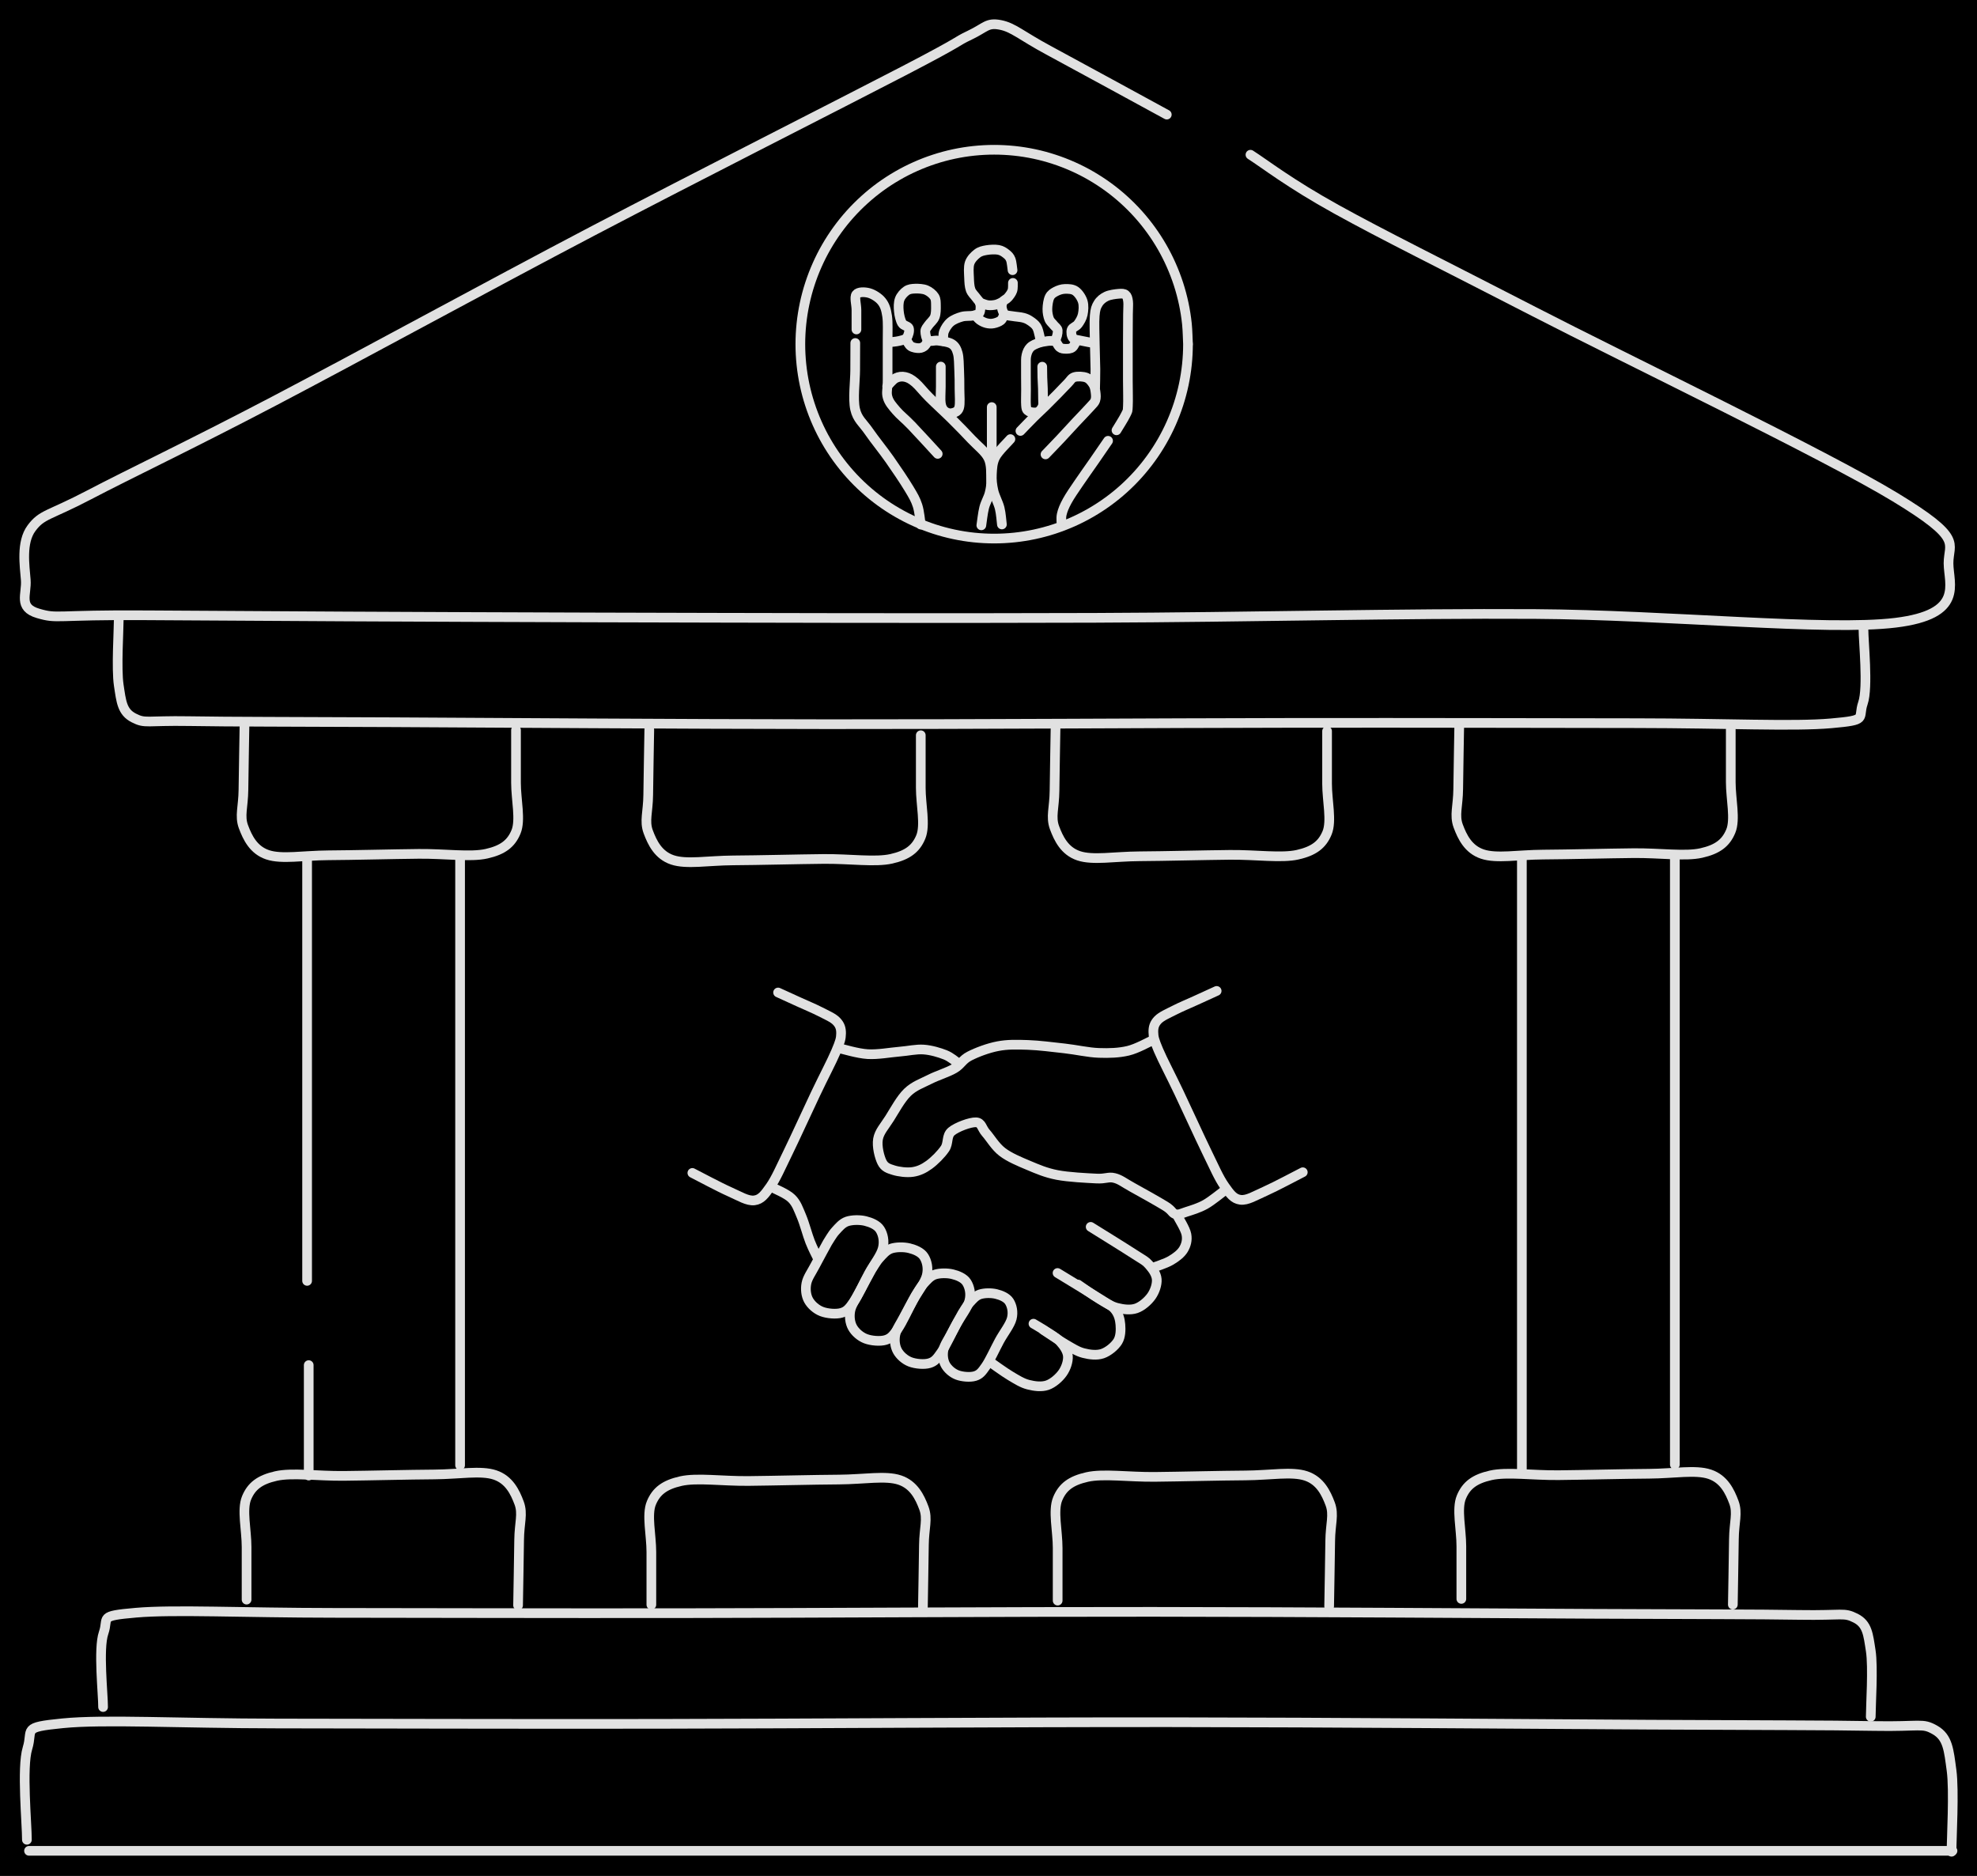 <svg version="1.1" xmlns="http://www.w3.org/2000/svg" viewBox="0 0 815.958 774.161" width="815.958" height="774.161" class="excalidraw-svg"><!-- svg-source:excalidraw --><defs><style class="style-fonts">
      </style></defs><rect x="0" y="0" width="815.958" height="774.161" fill="#000000"></rect><g stroke-linecap="round"><g transform="translate(481.565 47.296) rotate(0 -74.145 86.332)"><path d="M0 0 C-8.13 -4.42, -37.34 -20.38, -48.8 -26.55 C-60.26 -32.72, -63.34 -35.99, -68.76 -37.03 C-74.18 -38.07, -74.69 -35.95, -81.32 -32.78 C-87.96 -29.62, -82.6 -31.52, -108.58 -18.03 C-134.55 -4.54, -193.84 25.45, -237.18 48.17 C-280.51 70.89, -333.99 100.15, -368.59 118.28 C-403.19 136.41, -428.13 148.21, -444.79 156.94 C-461.45 165.67, -464.21 164.81, -468.56 170.66 C-472.92 176.51, -471.39 186.18, -470.93 192.04 C-470.48 197.91, -474.16 203.4, -465.86 205.83 C-457.55 208.26, -459.4 206.34, -421.08 206.62 C-382.76 206.9, -301.12 207.34, -235.94 207.51 C-170.75 207.69, -94.58 207.9, -29.96 207.67 C34.67 207.43, 96.7 205.76, 151.82 206.09 C206.94 206.43, 272.29 213.18, 300.76 209.69 C329.23 206.21, 322.68 193.82, 322.64 185.18 C322.61 176.54, 329.07 175.17, 300.54 157.84 C272.01 140.52, 189.88 101.04, 151.46 81.24 C113.04 61.45, 89.5 49.86, 70.01 39.08 C50.52 28.3, 40.44 20.32, 34.53 16.56 M0 0 C-8.13 -4.42, -37.34 -20.38, -48.8 -26.55 C-60.26 -32.72, -63.34 -35.99, -68.76 -37.03 C-74.18 -38.07, -74.69 -35.95, -81.32 -32.78 C-87.96 -29.62, -82.6 -31.52, -108.58 -18.03 C-134.55 -4.54, -193.84 25.45, -237.18 48.17 C-280.51 70.89, -333.99 100.15, -368.59 118.28 C-403.19 136.41, -428.13 148.21, -444.79 156.94 C-461.45 165.67, -464.21 164.81, -468.56 170.66 C-472.92 176.51, -471.39 186.18, -470.93 192.04 C-470.48 197.91, -474.16 203.4, -465.86 205.83 C-457.55 208.26, -459.4 206.34, -421.08 206.62 C-382.76 206.9, -301.12 207.34, -235.94 207.51 C-170.75 207.69, -94.58 207.9, -29.96 207.67 C34.67 207.43, 96.7 205.76, 151.82 206.09 C206.94 206.43, 272.29 213.18, 300.76 209.69 C329.23 206.21, 322.68 193.82, 322.64 185.18 C322.61 176.54, 329.07 175.17, 300.54 157.84 C272.01 140.52, 189.88 101.04, 151.46 81.24 C113.04 61.45, 89.5 49.86, 70.01 39.08 C50.52 28.3, 40.44 20.32, 34.53 16.56" stroke="#E1E1E1" stroke-width="4" fill="none"></path></g></g><mask></mask><g stroke-linecap="round"><g transform="translate(49.011 255.577) rotate(0 360.043 21.642)"><path d="M0 0 C0 4.53, -1.03 20.4, 0 27.18 C1.03 33.96, 1.35 38.22, 6.19 40.69 C11.03 43.17, 11.22 41.73, 29.06 42.02 C46.9 42.32, 69.32 42.26, 113.24 42.47 C157.16 42.68, 230.81 43.24, 292.56 43.28 C354.32 43.33, 428.14 42.81, 483.76 42.74 C539.38 42.67, 589.13 42.83, 626.29 42.86 C663.44 42.89, 691.1 44.31, 706.7 42.93 C722.3 41.55, 717.64 41.06, 719.87 34.57 C722.1 28.08, 720.05 9.09, 720.09 4 M0 0 C0 4.53, -1.03 20.4, 0 27.18 C1.03 33.96, 1.35 38.22, 6.19 40.69 C11.03 43.17, 11.22 41.73, 29.06 42.02 C46.9 42.32, 69.32 42.26, 113.24 42.47 C157.16 42.68, 230.81 43.24, 292.56 43.28 C354.32 43.33, 428.14 42.81, 483.76 42.74 C539.38 42.67, 589.13 42.83, 626.29 42.86 C663.44 42.89, 691.1 44.31, 706.7 42.93 C722.3 41.55, 717.64 41.06, 719.87 34.57 C722.1 28.08, 720.05 9.09, 720.09 4" stroke="#E1E1E1" stroke-width="4" fill="none"></path></g></g><mask></mask><g stroke-linecap="round"><g transform="translate(714.329 301.017) rotate(0 -56.241 24.643)"><path d="M0 0 C0 3.62, 0 14.73, 0 21.73 C0 28.73, 2.03 37.11, 0 41.99 C-2.02 46.87, -5.46 49.49, -12.15 51 C-18.84 52.51, -29.24 50.95, -40.13 51.06 C-51.01 51.17, -67.05 51.59, -77.45 51.65 C-87.85 51.72, -96.68 53.41, -102.52 51.44 C-108.36 49.48, -110.82 44.34, -112.49 39.86 C-114.15 35.39, -112.56 31.65, -112.49 24.61 C-112.41 17.57, -112.12 2.13, -112.05 -2.36 M0 0 C0 3.62, 0 14.73, 0 21.73 C0 28.73, 2.03 37.11, 0 41.99 C-2.02 46.87, -5.46 49.49, -12.15 51 C-18.84 52.51, -29.24 50.95, -40.13 51.06 C-51.01 51.17, -67.05 51.59, -77.45 51.65 C-87.85 51.72, -96.68 53.41, -102.52 51.44 C-108.36 49.48, -110.82 44.34, -112.49 39.86 C-114.15 35.39, -112.56 31.65, -112.49 24.61 C-112.41 17.57, -112.12 2.13, -112.05 -2.36" stroke="#E1E1E1" stroke-width="4" fill="none"></path></g></g><mask></mask><g stroke-linecap="round"><g transform="translate(715.616 610.545) rotate(180 -56.241 24.643)"><path d="M0 0 C0 3.62, 0 14.73, 0 21.73 C0 28.73, 2.03 37.11, 0 41.99 C-2.02 46.87, -5.46 49.49, -12.15 51 C-18.84 52.51, -29.24 50.95, -40.13 51.06 C-51.01 51.17, -67.05 51.59, -77.45 51.65 C-87.85 51.72, -96.68 53.41, -102.52 51.44 C-108.36 49.48, -110.82 44.34, -112.49 39.86 C-114.15 35.39, -112.56 31.65, -112.49 24.61 C-112.41 17.57, -112.12 2.13, -112.05 -2.36 M0 0 C0 3.62, 0 14.73, 0 21.73 C0 28.73, 2.03 37.11, 0 41.99 C-2.02 46.87, -5.46 49.49, -12.15 51 C-18.84 52.51, -29.24 50.95, -40.13 51.06 C-51.01 51.17, -67.05 51.59, -77.45 51.65 C-87.85 51.72, -96.68 53.41, -102.52 51.44 C-108.36 49.48, -110.82 44.34, -112.49 39.86 C-114.15 35.39, -112.56 31.65, -112.49 24.61 C-112.41 17.57, -112.12 2.13, -112.05 -2.36" stroke="#E1E1E1" stroke-width="4" fill="none"></path></g></g><mask></mask><g stroke-linecap="round"><g transform="translate(628.116 353.189) rotate(0 0 126.901)"><path d="M0 0 C0 42.3, 0 211.5, 0 253.8 M0 0 C0 42.3, 0 211.5, 0 253.8" stroke="#E1E1E1" stroke-width="4" fill="none"></path></g></g><mask></mask><g stroke-linecap="round"><g transform="translate(691.253 354.434) rotate(0 0 124.978)"><path d="M0 0 C0 41.66, 0 208.3, 0 249.96 M0 0 C0 41.66, 0 208.3, 0 249.96" stroke="#E1E1E1" stroke-width="4" fill="none"></path></g></g><mask></mask><g stroke-linecap="round"><g transform="translate(547.717 301.718) rotate(0 -56.241 24.643)"><path d="M0 0 C0 3.62, 0 14.73, 0 21.73 C0 28.73, 2.03 37.11, 0 41.99 C-2.02 46.87, -5.46 49.49, -12.15 51 C-18.84 52.51, -29.24 50.95, -40.13 51.06 C-51.01 51.17, -67.05 51.59, -77.45 51.65 C-87.85 51.72, -96.68 53.41, -102.52 51.44 C-108.36 49.48, -110.82 44.34, -112.49 39.86 C-114.15 35.39, -112.56 31.65, -112.49 24.61 C-112.41 17.57, -112.12 2.13, -112.05 -2.36 M0 0 C0 3.62, 0 14.73, 0 21.73 C0 28.73, 2.03 37.11, 0 41.99 C-2.02 46.87, -5.46 49.49, -12.15 51 C-18.84 52.51, -29.24 50.95, -40.13 51.06 C-51.01 51.17, -67.05 51.59, -77.45 51.65 C-87.85 51.72, -96.68 53.41, -102.52 51.44 C-108.36 49.48, -110.82 44.34, -112.49 39.86 C-114.15 35.39, -112.56 31.65, -112.49 24.61 C-112.41 17.57, -112.12 2.13, -112.05 -2.36" stroke="#E1E1E1" stroke-width="4" fill="none"></path></g></g><mask></mask><g stroke-linecap="round"><g transform="translate(549.004 611.246) rotate(180 -56.241 24.643)"><path d="M0 0 C0 3.62, 0 14.73, 0 21.73 C0 28.73, 2.03 37.11, 0 41.99 C-2.02 46.87, -5.46 49.49, -12.15 51 C-18.84 52.51, -29.24 50.95, -40.13 51.06 C-51.01 51.17, -67.05 51.59, -77.45 51.65 C-87.85 51.72, -96.68 53.41, -102.52 51.44 C-108.36 49.48, -110.82 44.34, -112.49 39.86 C-114.15 35.39, -112.56 31.65, -112.49 24.61 C-112.41 17.57, -112.12 2.13, -112.05 -2.36 M0 0 C0 3.62, 0 14.73, 0 21.73 C0 28.73, 2.03 37.11, 0 41.99 C-2.02 46.87, -5.46 49.49, -12.15 51 C-18.84 52.51, -29.24 50.95, -40.13 51.06 C-51.01 51.17, -67.05 51.59, -77.45 51.65 C-87.85 51.72, -96.68 53.41, -102.52 51.44 C-108.36 49.48, -110.82 44.34, -112.49 39.86 C-114.15 35.39, -112.56 31.65, -112.49 24.61 C-112.41 17.57, -112.12 2.13, -112.05 -2.36" stroke="#E1E1E1" stroke-width="4" fill="none"></path></g></g><mask></mask><g stroke-linecap="round"><g transform="translate(380.028 303.413) rotate(0 -56.241 24.643)"><path d="M0 0 C0 3.62, 0 14.73, 0 21.73 C0 28.73, 2.03 37.11, 0 41.99 C-2.02 46.87, -5.46 49.49, -12.15 51 C-18.84 52.51, -29.24 50.95, -40.13 51.06 C-51.01 51.17, -67.05 51.59, -77.45 51.65 C-87.85 51.72, -96.68 53.41, -102.52 51.44 C-108.36 49.48, -110.82 44.34, -112.49 39.86 C-114.15 35.39, -112.56 31.65, -112.49 24.61 C-112.41 17.57, -112.12 2.13, -112.05 -2.36 M0 0 C0 3.62, 0 14.73, 0 21.73 C0 28.73, 2.03 37.11, 0 41.99 C-2.02 46.87, -5.46 49.49, -12.15 51 C-18.84 52.51, -29.24 50.95, -40.13 51.06 C-51.01 51.17, -67.05 51.59, -77.45 51.65 C-87.85 51.72, -96.68 53.41, -102.52 51.44 C-108.36 49.48, -110.82 44.34, -112.49 39.86 C-114.15 35.39, -112.56 31.65, -112.49 24.61 C-112.41 17.57, -112.12 2.13, -112.05 -2.36" stroke="#E1E1E1" stroke-width="4" fill="none"></path></g></g><mask></mask><g stroke-linecap="round"><g transform="translate(381.315 612.941) rotate(180 -56.241 24.643)"><path d="M0 0 C0 3.62, 0 14.73, 0 21.73 C0 28.73, 2.03 37.11, 0 41.99 C-2.02 46.87, -5.46 49.49, -12.15 51 C-18.84 52.51, -29.24 50.95, -40.13 51.06 C-51.01 51.17, -67.05 51.59, -77.45 51.65 C-87.85 51.72, -96.68 53.41, -102.52 51.44 C-108.36 49.48, -110.82 44.34, -112.49 39.86 C-114.15 35.39, -112.56 31.65, -112.49 24.61 C-112.41 17.57, -112.12 2.13, -112.05 -2.36 M0 0 C0 3.62, 0 14.73, 0 21.73 C0 28.73, 2.03 37.11, 0 41.99 C-2.02 46.87, -5.46 49.49, -12.15 51 C-18.84 52.51, -29.24 50.95, -40.13 51.06 C-51.01 51.17, -67.05 51.59, -77.45 51.65 C-87.85 51.72, -96.68 53.41, -102.52 51.44 C-108.36 49.48, -110.82 44.34, -112.49 39.86 C-114.15 35.39, -112.56 31.65, -112.49 24.61 C-112.41 17.57, -112.12 2.13, -112.05 -2.36" stroke="#E1E1E1" stroke-width="4" fill="none"></path></g></g><mask></mask><g stroke-linecap="round"><g transform="translate(212.965 301.308) rotate(0 -56.241 24.643)"><path d="M0 0 C0 3.62, 0 14.73, 0 21.73 C0 28.73, 2.03 37.11, 0 41.99 C-2.02 46.87, -5.46 49.49, -12.15 51 C-18.84 52.51, -29.24 50.95, -40.13 51.06 C-51.01 51.17, -67.05 51.59, -77.45 51.65 C-87.85 51.72, -96.68 53.41, -102.52 51.44 C-108.36 49.48, -110.82 44.34, -112.49 39.86 C-114.15 35.39, -112.56 31.65, -112.49 24.61 C-112.41 17.57, -112.12 2.13, -112.05 -2.36 M0 0 C0 3.62, 0 14.73, 0 21.73 C0 28.73, 2.03 37.11, 0 41.99 C-2.02 46.87, -5.46 49.49, -12.15 51 C-18.84 52.51, -29.24 50.95, -40.13 51.06 C-51.01 51.17, -67.05 51.59, -77.45 51.65 C-87.85 51.72, -96.68 53.41, -102.52 51.44 C-108.36 49.48, -110.82 44.34, -112.49 39.86 C-114.15 35.39, -112.56 31.65, -112.49 24.61 C-112.41 17.57, -112.12 2.13, -112.05 -2.36" stroke="#E1E1E1" stroke-width="4" fill="none"></path></g></g><mask></mask><g stroke-linecap="round"><g transform="translate(214.252 610.836) rotate(180 -56.241 24.643)"><path d="M0 0 C0 3.62, 0 14.73, 0 21.73 C0 28.73, 2.03 37.11, 0 41.99 C-2.02 46.87, -5.46 49.49, -12.15 51 C-18.84 52.51, -29.24 50.95, -40.13 51.06 C-51.01 51.17, -67.05 51.59, -77.45 51.65 C-87.85 51.72, -96.68 53.41, -102.52 51.44 C-108.36 49.48, -110.82 44.34, -112.49 39.86 C-114.15 35.39, -112.56 31.65, -112.49 24.61 C-112.41 17.57, -112.12 2.13, -112.05 -2.36 M0 0 C0 3.62, 0 14.73, 0 21.73 C0 28.73, 2.03 37.11, 0 41.99 C-2.02 46.87, -5.46 49.49, -12.15 51 C-18.84 52.51, -29.24 50.95, -40.13 51.06 C-51.01 51.17, -67.05 51.59, -77.45 51.65 C-87.85 51.72, -96.68 53.41, -102.52 51.44 C-108.36 49.48, -110.82 44.34, -112.49 39.86 C-114.15 35.39, -112.56 31.65, -112.49 24.61 C-112.41 17.57, -112.12 2.13, -112.05 -2.36" stroke="#E1E1E1" stroke-width="4" fill="none"></path></g></g><mask></mask><g stroke-linecap="round"><g transform="translate(126.752 353.481) rotate(0 0 87.557)"><path d="M0 0 C0 29.19, 0 145.93, 0 175.11 M0 0 C0 29.19, 0 145.93, 0 175.11" stroke="#E1E1E1" stroke-width="4" fill="none"></path></g></g><mask></mask><g stroke-linecap="round"><g transform="translate(189.889 354.725) rotate(0 0 124.978)"><path d="M0 0 C0 41.66, 0 208.3, 0 249.96 M0 0 C0 41.66, 0 208.3, 0 249.96" stroke="#E1E1E1" stroke-width="4" fill="none"></path></g></g><mask></mask><g stroke-linecap="round"><g transform="translate(127.417 563.35) rotate(0 0 22.784)"><path d="M0 0 C0 7.59, 0 37.97, 0 45.57 M0 0 C0 7.59, 0 37.97, 0 45.57" stroke="#E1E1E1" stroke-width="4" fill="none"></path></g></g><mask></mask><g stroke-linecap="round"><g transform="translate(42.543 665.17) rotate(180 364.781 21.642)"><path d="M0 0 C0 4.53, -1.05 20.4, 0 27.18 C1.05 33.96, 1.37 38.22, 6.27 40.69 C11.18 43.17, 11.36 41.73, 29.44 42.02 C47.52 42.32, 70.23 42.26, 114.73 42.47 C159.23 42.68, 233.85 43.24, 296.41 43.28 C358.98 43.33, 433.77 42.81, 490.12 42.74 C546.47 42.67, 596.88 42.83, 634.53 42.86 C672.17 42.89, 700.19 44.31, 716 42.93 C731.8 41.55, 727.09 41.06, 729.35 34.57 C731.61 28.08, 729.53 9.09, 729.56 4 M0 0 C0 4.53, -1.05 20.4, 0 27.18 C1.05 33.96, 1.37 38.22, 6.27 40.69 C11.18 43.17, 11.36 41.73, 29.44 42.02 C47.52 42.32, 70.23 42.26, 114.73 42.47 C159.23 42.68, 233.85 43.24, 296.41 43.28 C358.98 43.33, 433.77 42.81, 490.12 42.74 C546.47 42.67, 596.88 42.83, 634.53 42.86 C672.17 42.89, 700.19 44.31, 716 42.93 C731.8 41.55, 727.09 41.06, 729.35 34.57 C731.61 28.08, 729.53 9.09, 729.56 4" stroke="#E1E1E1" stroke-width="4" fill="none"></path></g></g><mask></mask><g stroke-linecap="round"><g transform="translate(11.1 710.722) rotate(180 397.176 26.719)"><path d="M0 0 C0 5.59, -1.14 25.18, 0 33.56 C1.14 41.93, 1.49 47.18, 6.83 50.24 C12.17 53.29, 12.37 51.52, 32.05 51.88 C51.74 52.25, 76.47 52.17, 124.92 52.43 C173.37 52.69, 254.62 53.38, 322.74 53.44 C390.86 53.49, 472.29 52.86, 533.65 52.77 C595.01 52.68, 649.89 52.87, 690.88 52.91 C731.87 52.95, 762.38 54.71, 779.58 53 C796.79 51.3, 791.66 50.69, 794.12 42.68 C796.58 34.67, 794.31 11.22, 794.35 4.93 M0 0 C0 5.59, -1.14 25.18, 0 33.56 C1.14 41.93, 1.49 47.18, 6.83 50.24 C12.17 53.29, 12.37 51.52, 32.05 51.88 C51.74 52.25, 76.47 52.17, 124.92 52.43 C173.37 52.69, 254.62 53.38, 322.74 53.44 C390.86 53.49, 472.29 52.86, 533.65 52.77 C595.01 52.68, 649.89 52.87, 690.88 52.91 C731.87 52.95, 762.38 54.71, 779.58 53 C796.79 51.3, 791.66 50.69, 794.12 42.68 C796.58 34.67, 794.31 11.22, 794.35 4.93" stroke="#E1E1E1" stroke-width="4" fill="none"></path></g></g><mask></mask><g stroke-linecap="round"><g transform="translate(805.849 763.792) rotate(0 -396.936 0)"><path d="M0 0 C-132.31 0, -661.56 0, -793.87 0 M0 0 C-132.31 0, -661.56 0, -793.87 0" stroke="#E1E1E1" stroke-width="4" fill="none"></path></g></g><mask></mask><g stroke-linecap="round"><g transform="translate(502.144 408.933) rotate(0 4.714 43.098)"><path d="M0 0 C-1.45 0.66, -5.76 2.63, -8.68 3.96 C-11.6 5.29, -14.91 6.66, -17.5 7.99 C-20.1 9.32, -22.8 10.45, -24.24 11.95 C-25.68 13.46, -26.16 14.92, -26.12 17 C-26.08 19.08, -25.78 20.28, -24.02 24.45 C-22.25 28.61, -18.85 35.01, -15.54 41.99 C-12.22 48.96, -7.26 59.88, -4.13 66.31 C-1 72.73, 0.93 77.22, 3.26 80.54 C5.59 83.85, 7.04 85.85, 9.85 86.2 C12.66 86.54, 15.84 84.5, 20.13 82.61 C24.41 80.71, 32.98 76.11, 35.55 74.82 M0 0 C-1.45 0.66, -5.76 2.63, -8.68 3.96 C-11.6 5.29, -14.91 6.66, -17.5 7.99 C-20.1 9.32, -22.8 10.45, -24.24 11.95 C-25.68 13.46, -26.16 14.92, -26.12 17 C-26.08 19.08, -25.78 20.28, -24.02 24.45 C-22.25 28.61, -18.85 35.01, -15.54 41.99 C-12.22 48.96, -7.26 59.88, -4.13 66.31 C-1 72.73, 0.93 77.22, 3.26 80.54 C5.59 83.85, 7.04 85.85, 9.85 86.2 C12.66 86.54, 15.84 84.5, 20.13 82.61 C24.41 80.71, 32.98 76.11, 35.55 74.82" stroke="#E1E1E1" stroke-width="4" fill="none"></path></g></g><mask></mask><g stroke-linecap="round"><g transform="translate(475.89 429.226) rotate(0 -41.963 35.906)"><path d="M0 0 C-1.72 0.73, -6.58 3.53, -10.32 4.41 C-14.05 5.29, -18.05 5.44, -22.42 5.28 C-26.78 5.12, -31.63 3.98, -36.5 3.43 C-41.37 2.89, -47.04 2.15, -51.63 1.99 C-56.22 1.84, -60 1.73, -64.02 2.5 C-68.04 3.26, -72.76 5.05, -75.75 6.59 C-78.75 8.13, -79.27 10.12, -82 11.72 C-84.73 13.32, -88.92 14.55, -92.15 16.19 C-95.38 17.83, -98.6 18.88, -101.36 21.57 C-104.13 24.25, -106.7 29.07, -108.73 32.28 C-110.76 35.5, -113 37.84, -113.52 40.86 C-114.04 43.89, -112.92 48.29, -111.85 50.43 C-110.77 52.56, -109.19 53.01, -107.07 53.68 C-104.96 54.34, -101.58 54.78, -99.14 54.41 C-96.7 54.04, -94.62 53.07, -92.41 51.46 C-90.2 49.85, -87.41 47.06, -85.87 44.77 C-84.34 42.48, -85.33 39.52, -83.2 37.71 C-81.07 35.9, -75.45 33.81, -73.08 33.92 C-70.71 34.02, -70.77 36.29, -68.96 38.34 C-67.14 40.38, -65.11 43.96, -62.18 46.19 C-59.26 48.41, -55.16 50.11, -51.4 51.69 C-47.63 53.27, -44.25 54.76, -39.58 55.66 C-34.9 56.57, -27.29 56.93, -23.36 57.13 C-19.43 57.34, -18.46 56.29, -16 56.89 C-13.54 57.49, -12.11 58.78, -8.6 60.72 C-5.08 62.66, 2.1 66.67, 5.08 68.51 C8.05 70.36, 7.79 71.42, 9.24 71.81 C10.69 72.21, 11.71 71.54, 13.77 70.88 C15.82 70.22, 18.93 69.31, 21.57 67.83 C24.21 66.36, 28.26 62.98, 29.6 62.01 M0 0 C-1.72 0.73, -6.58 3.53, -10.32 4.41 C-14.05 5.29, -18.05 5.44, -22.42 5.28 C-26.78 5.12, -31.63 3.98, -36.5 3.43 C-41.37 2.89, -47.04 2.15, -51.63 1.99 C-56.22 1.84, -60 1.73, -64.02 2.5 C-68.04 3.26, -72.76 5.05, -75.75 6.59 C-78.75 8.13, -79.27 10.12, -82 11.72 C-84.73 13.32, -88.92 14.55, -92.15 16.19 C-95.38 17.83, -98.6 18.88, -101.36 21.57 C-104.13 24.25, -106.7 29.07, -108.73 32.28 C-110.76 35.5, -113 37.84, -113.52 40.86 C-114.04 43.89, -112.92 48.29, -111.85 50.43 C-110.77 52.56, -109.19 53.01, -107.07 53.68 C-104.96 54.34, -101.58 54.78, -99.14 54.41 C-96.7 54.04, -94.62 53.07, -92.41 51.46 C-90.2 49.85, -87.41 47.06, -85.87 44.77 C-84.34 42.48, -85.33 39.52, -83.2 37.71 C-81.07 35.9, -75.45 33.81, -73.08 33.92 C-70.71 34.02, -70.77 36.29, -68.96 38.34 C-67.14 40.38, -65.11 43.96, -62.18 46.19 C-59.26 48.41, -55.16 50.11, -51.4 51.69 C-47.63 53.27, -44.25 54.76, -39.58 55.66 C-34.9 56.57, -27.29 56.93, -23.36 57.13 C-19.43 57.34, -18.46 56.29, -16 56.89 C-13.54 57.49, -12.11 58.78, -8.6 60.72 C-5.08 62.66, 2.1 66.67, 5.08 68.51 C8.05 70.36, 7.79 71.42, 9.24 71.81 C10.69 72.21, 11.71 71.54, 13.77 70.88 C15.82 70.22, 18.93 69.31, 21.57 67.83 C24.21 66.36, 28.26 62.98, 29.6 62.01" stroke="#E1E1E1" stroke-width="4" fill="none"></path></g></g><mask></mask><g stroke-linecap="round"><g transform="translate(321.136 409.58) rotate(0 -4.691 42.894)"><path d="M0 0 C1.44 0.66, 5.73 2.61, 8.64 3.94 C11.54 5.26, 14.84 6.63, 17.42 7.95 C20 9.28, 22.7 10.4, 24.12 11.9 C25.55 13.39, 26.03 14.85, 26 16.92 C25.96 18.99, 25.66 20.19, 23.9 24.33 C22.15 28.48, 18.76 34.84, 15.47 41.79 C12.17 48.73, 7.23 59.6, 4.11 65.99 C0.99 72.39, -0.92 76.86, -3.24 80.16 C-5.56 83.45, -7.01 85.44, -9.8 85.79 C-12.6 86.13, -15.77 84.1, -20.03 82.21 C-24.29 80.33, -32.82 75.75, -35.38 74.46 M0 0 C1.44 0.66, 5.73 2.61, 8.64 3.94 C11.54 5.26, 14.84 6.63, 17.42 7.95 C20 9.28, 22.7 10.4, 24.12 11.9 C25.55 13.39, 26.03 14.85, 26 16.92 C25.96 18.99, 25.66 20.19, 23.9 24.33 C22.15 28.48, 18.76 34.84, 15.47 41.79 C12.17 48.73, 7.23 59.6, 4.11 65.99 C0.99 72.39, -0.92 76.86, -3.24 80.16 C-5.56 83.45, -7.01 85.44, -9.8 85.79 C-12.6 86.13, -15.77 84.1, -20.03 82.21 C-24.29 80.33, -32.82 75.75, -35.38 74.46" stroke="#E1E1E1" stroke-width="4" fill="none"></path></g></g><mask></mask><g stroke-linecap="round"><g transform="translate(318.623 489.946) rotate(0 9.483 14.712)"><path d="M0 0 C1.35 0.77, 6.08 2.63, 8.1 4.63 C10.13 6.62, 10.88 9, 12.15 11.98 C13.42 14.96, 14.59 19.58, 15.73 22.48 C16.87 25.39, 18.43 28.27, 18.97 29.42 M0 0 C1.35 0.77, 6.08 2.63, 8.1 4.63 C10.13 6.62, 10.88 9, 12.15 11.98 C13.42 14.96, 14.59 19.58, 15.73 22.48 C16.87 25.39, 18.43 28.27, 18.97 29.42" stroke="#E1E1E1" stroke-width="4" fill="none"></path></g></g><mask></mask><g stroke-linecap="round"><g transform="translate(345.912 432.479) rotate(0 24.74 3.113)"><path d="M0 0 C2.03 0.42, 7.99 2.29, 12.2 2.54 C16.4 2.79, 21.39 1.84, 25.24 1.52 C29.09 1.21, 32.13 0.43, 35.29 0.64 C38.45 0.86, 41.84 1.9, 44.2 2.83 C46.57 3.76, 48.6 5.66, 49.48 6.23 M0 0 C2.03 0.42, 7.99 2.29, 12.2 2.54 C16.4 2.79, 21.39 1.84, 25.24 1.52 C29.09 1.21, 32.13 0.43, 35.29 0.64 C38.45 0.86, 41.84 1.9, 44.2 2.83 C46.57 3.76, 48.6 5.66, 49.48 6.23" stroke="#E1E1E1" stroke-width="4" fill="none"></path></g></g><mask></mask><g stroke-linecap="round"><g transform="translate(341.52 512.81) rotate(0 7.065 10.018)"><path d="M0 0 C-0.85 1.57, -3.63 6.6, -5.09 9.41 C-6.54 12.21, -8.25 14.46, -8.7 16.85 C-9.16 19.23, -8.87 21.8, -7.82 23.73 C-6.76 25.66, -4.65 27.56, -2.37 28.43 C-0.1 29.3, 3.62 29.63, 5.83 28.96 C8.03 28.29, 8.96 27.12, 10.85 24.4 C12.73 21.69, 15.13 16.35, 17.13 12.67 C19.13 9, 22.08 5.37, 22.83 2.35 C23.59 -0.67, 22.89 -3.57, 21.68 -5.45 C20.48 -7.33, 17.88 -8.37, 15.62 -8.93 C13.36 -9.48, 10.17 -9.44, 8.12 -8.76 C6.07 -8.07, 4.66 -6.29, 3.31 -4.83 C1.95 -3.37, 0.55 -0.8, 0 0 M0 0 C-0.85 1.57, -3.63 6.6, -5.09 9.41 C-6.54 12.21, -8.25 14.46, -8.7 16.85 C-9.16 19.23, -8.87 21.8, -7.82 23.73 C-6.76 25.66, -4.65 27.56, -2.37 28.43 C-0.1 29.3, 3.62 29.63, 5.83 28.96 C8.03 28.29, 8.96 27.12, 10.85 24.4 C12.73 21.69, 15.13 16.35, 17.13 12.67 C19.13 9, 22.08 5.37, 22.83 2.35 C23.59 -0.67, 22.89 -3.57, 21.68 -5.45 C20.48 -7.33, 17.88 -8.37, 15.62 -8.93 C13.36 -9.48, 10.17 -9.44, 8.12 -8.76 C6.07 -8.07, 4.66 -6.29, 3.31 -4.83 C1.95 -3.37, 0.55 -0.8, 0 0" stroke="#E1E1E1" stroke-width="4" fill="none"></path></g></g><mask></mask><g stroke-linecap="round"><g transform="translate(359.655 524.027) rotate(0 7.065 10.018)"><path d="M0 0 C-0.85 1.57, -3.63 6.6, -5.09 9.41 C-6.54 12.21, -8.25 14.46, -8.7 16.85 C-9.16 19.23, -8.87 21.8, -7.82 23.73 C-6.76 25.66, -4.65 27.56, -2.37 28.43 C-0.1 29.3, 3.62 29.63, 5.83 28.96 C8.03 28.29, 8.96 27.12, 10.85 24.4 C12.73 21.69, 15.13 16.35, 17.13 12.67 C19.13 9, 22.08 5.37, 22.83 2.35 C23.59 -0.67, 22.89 -3.57, 21.68 -5.45 C20.48 -7.33, 17.88 -8.37, 15.62 -8.93 C13.36 -9.48, 10.17 -9.44, 8.12 -8.76 C6.07 -8.07, 4.66 -6.29, 3.31 -4.83 C1.95 -3.37, 0.55 -0.8, 0 0 M0 0 C-0.85 1.57, -3.63 6.6, -5.09 9.41 C-6.54 12.21, -8.25 14.46, -8.7 16.85 C-9.16 19.23, -8.87 21.8, -7.82 23.73 C-6.76 25.66, -4.65 27.56, -2.37 28.43 C-0.1 29.3, 3.62 29.63, 5.83 28.96 C8.03 28.29, 8.96 27.12, 10.85 24.4 C12.73 21.69, 15.13 16.35, 17.13 12.67 C19.13 9, 22.08 5.37, 22.83 2.35 C23.59 -0.67, 22.89 -3.57, 21.68 -5.45 C20.48 -7.33, 17.88 -8.37, 15.62 -8.93 C13.36 -9.48, 10.17 -9.44, 8.12 -8.76 C6.07 -8.07, 4.66 -6.29, 3.31 -4.83 C1.95 -3.37, 0.55 -0.8, 0 0" stroke="#E1E1E1" stroke-width="4" fill="none"></path></g></g><mask></mask><g stroke-linecap="round"><g transform="translate(377.961 534.481) rotate(0 6.847 9.709)"><path d="M0 0 C-0.82 1.52, -3.52 6.39, -4.93 9.11 C-6.33 11.84, -7.99 14.01, -8.44 16.33 C-8.88 18.64, -8.6 21.13, -7.57 23 C-6.55 24.87, -4.5 26.71, -2.3 27.55 C-0.1 28.4, 3.51 28.72, 5.65 28.07 C7.78 27.42, 8.69 26.28, 10.51 23.65 C12.34 21.02, 14.66 15.84, 16.6 12.28 C18.53 8.72, 21.39 5.21, 22.13 2.28 C22.87 -0.65, 22.18 -3.46, 21.01 -5.28 C19.85 -7.1, 17.33 -8.12, 15.14 -8.65 C12.95 -9.18, 9.86 -9.15, 7.87 -8.49 C5.88 -7.82, 4.52 -6.09, 3.2 -4.68 C1.89 -3.27, 0.53 -0.78, 0 0 M0 0 C-0.82 1.52, -3.52 6.39, -4.93 9.11 C-6.33 11.84, -7.99 14.01, -8.44 16.33 C-8.88 18.64, -8.6 21.13, -7.57 23 C-6.55 24.87, -4.5 26.71, -2.3 27.55 C-0.1 28.4, 3.51 28.72, 5.65 28.07 C7.78 27.42, 8.69 26.28, 10.51 23.65 C12.34 21.02, 14.66 15.84, 16.6 12.28 C18.53 8.72, 21.39 5.21, 22.13 2.28 C22.87 -0.65, 22.18 -3.46, 21.01 -5.28 C19.85 -7.1, 17.33 -8.12, 15.14 -8.65 C12.95 -9.18, 9.86 -9.15, 7.87 -8.49 C5.88 -7.82, 4.52 -6.09, 3.2 -4.68 C1.89 -3.27, 0.53 -0.78, 0 0" stroke="#E1E1E1" stroke-width="4" fill="none"></path></g></g><mask></mask><g stroke-linecap="round"><g transform="translate(397.172 541.986) rotate(0 6.317 8.957)"><path d="M0 0 C-0.76 1.4, -3.25 5.9, -4.55 8.41 C-5.84 10.92, -7.38 12.93, -7.78 15.06 C-8.19 17.2, -7.93 19.49, -6.99 21.22 C-6.04 22.95, -4.16 24.64, -2.12 25.42 C-0.09 26.2, 3.24 26.49, 5.21 25.89 C7.18 25.29, 8.01 24.25, 9.7 21.82 C11.38 19.39, 13.53 14.62, 15.31 11.33 C17.1 8.04, 19.74 4.8, 20.42 2.1 C21.09 -0.6, 20.46 -3.19, 19.39 -4.87 C18.31 -6.55, 15.99 -7.49, 13.97 -7.98 C11.94 -8.47, 9.1 -8.44, 7.26 -7.83 C5.43 -7.22, 4.17 -5.62, 2.96 -4.32 C1.75 -3.01, 0.49 -0.72, 0 0 M0 0 C-0.76 1.4, -3.25 5.9, -4.55 8.41 C-5.84 10.92, -7.38 12.93, -7.78 15.06 C-8.19 17.2, -7.93 19.49, -6.99 21.22 C-6.04 22.95, -4.16 24.64, -2.12 25.42 C-0.09 26.2, 3.24 26.49, 5.21 25.89 C7.18 25.29, 8.01 24.25, 9.7 21.82 C11.38 19.39, 13.53 14.62, 15.31 11.33 C17.1 8.04, 19.74 4.8, 20.42 2.1 C21.09 -0.6, 20.46 -3.19, 19.39 -4.87 C18.31 -6.55, 15.99 -7.49, 13.97 -7.98 C11.94 -8.47, 9.1 -8.44, 7.26 -7.83 C5.43 -7.22, 4.17 -5.62, 2.96 -4.32 C1.75 -3.01, 0.49 -0.72, 0 0" stroke="#E1E1E1" stroke-width="4" fill="none"></path></g></g><mask></mask><g stroke-linecap="round"><g transform="translate(408.269 561.796) rotate(0 16.24 -2.846)"><path d="M0 0 C1.46 1, 6.04 4.37, 8.74 5.98 C11.43 7.58, 13.61 8.99, 16.15 9.63 C18.69 10.28, 21.62 10.65, 23.98 9.85 C26.33 9.04, 28.86 6.82, 30.28 4.81 C31.7 2.81, 32.65 -0.01, 32.48 -2.18 C32.31 -4.34, 30.78 -6.46, 29.25 -8.17 C27.73 -9.88, 25.15 -11.23, 23.32 -12.46 C21.49 -13.69, 19.11 -15.03, 18.27 -15.54 M0 0 C1.46 1, 6.04 4.37, 8.74 5.98 C11.43 7.58, 13.61 8.99, 16.15 9.63 C18.69 10.28, 21.62 10.65, 23.98 9.85 C26.33 9.04, 28.86 6.82, 30.28 4.81 C31.7 2.81, 32.65 -0.01, 32.48 -2.18 C32.31 -4.34, 30.78 -6.46, 29.25 -8.17 C27.73 -9.88, 25.15 -11.23, 23.32 -12.46 C21.49 -13.69, 19.11 -15.03, 18.27 -15.54" stroke="#E1E1E1" stroke-width="4" fill="none"></path></g></g><mask></mask><g stroke-linecap="round"><g transform="translate(430.616 548.816) rotate(0 15.901 -6.838)"><path d="M0 0 C1.53 0.99, 6.41 4.33, 9.17 5.93 C11.94 7.53, 14.05 8.94, 16.59 9.58 C19.13 10.23, 22.06 10.6, 24.41 9.8 C26.77 9, 29.48 6.77, 30.72 4.77 C31.95 2.76, 31.97 -0.06, 31.8 -2.22 C31.63 -4.39, 31.03 -6.51, 29.69 -8.22 C28.35 -9.93, 27.72 -9.96, 23.75 -12.51 C19.78 -15.05, 8.84 -21.65, 5.86 -23.48 M0 0 C1.53 0.99, 6.41 4.33, 9.17 5.93 C11.94 7.53, 14.05 8.94, 16.59 9.58 C19.13 10.23, 22.06 10.6, 24.41 9.8 C26.77 9, 29.48 6.77, 30.72 4.77 C31.95 2.76, 31.97 -0.06, 31.8 -2.22 C31.63 -4.39, 31.03 -6.51, 29.69 -8.22 C28.35 -9.93, 27.72 -9.96, 23.75 -12.51 C19.78 -15.05, 8.84 -21.65, 5.86 -23.48" stroke="#E1E1E1" stroke-width="4" fill="none"></path></g></g><mask></mask><g stroke-linecap="round"><g transform="translate(444.938 530.105) rotate(0 16.239 -6.978)"><path d="M0 0 C1.48 1, 6.2 4.42, 8.9 6.02 C11.59 7.63, 13.64 8.99, 16.15 9.62 C18.67 10.26, 21.62 10.64, 23.98 9.84 C26.33 9.04, 28.86 6.81, 30.28 4.81 C31.69 2.8, 32.65 -0.02, 32.48 -2.18 C32.31 -4.35, 30.78 -6.46, 29.25 -8.18 C27.73 -9.89, 27.32 -9.86, 23.31 -12.46 C19.31 -15.07, 8.23 -21.91, 5.21 -23.8 M0 0 C1.48 1, 6.2 4.42, 8.9 6.02 C11.59 7.63, 13.64 8.99, 16.15 9.62 C18.67 10.26, 21.62 10.64, 23.98 9.84 C26.33 9.04, 28.86 6.81, 30.28 4.81 C31.69 2.8, 32.65 -0.02, 32.48 -2.18 C32.31 -4.35, 30.78 -6.46, 29.25 -8.18 C27.73 -9.89, 27.32 -9.86, 23.31 -12.46 C19.31 -15.07, 8.23 -21.91, 5.21 -23.8" stroke="#E1E1E1" stroke-width="4" fill="none"></path></g></g><mask></mask><g stroke-linecap="round"><g transform="translate(475.451 523.291) rotate(0 7.109 -10.862)"><path d="M0 0 C1.3 -0.52, 5.61 -1.85, 7.77 -3.12 C9.94 -4.4, 11.92 -5.89, 13 -7.67 C14.07 -9.46, 14.65 -11.5, 14.22 -13.84 C13.79 -16.19, 11.04 -20.41, 10.41 -21.72 M0 0 C1.3 -0.52, 5.61 -1.85, 7.77 -3.12 C9.94 -4.4, 11.92 -5.89, 13 -7.67 C14.07 -9.46, 14.65 -11.5, 14.22 -13.84 C13.79 -16.19, 11.04 -20.41, 10.41 -21.72" stroke="#E1E1E1" stroke-width="4" fill="none"></path></g></g><mask></mask><g stroke-linecap="round" transform="translate(330.323 61.804) rotate(0 79.993 80.226)"><path d="M159.99 80.23 C159.99 83.02, 159.84 85.83, 159.55 88.61 C159.26 91.39, 158.82 94.17, 158.24 96.91 C157.66 99.64, 156.93 102.36, 156.07 105.02 C155.21 107.68, 154.2 110.3, 153.07 112.86 C151.94 115.41, 150.66 117.92, 149.27 120.34 C147.88 122.76, 146.35 125.12, 144.71 127.38 C143.07 129.64, 141.31 131.83, 139.44 133.91 C137.58 135.98, 135.59 137.98, 133.52 139.85 C131.45 141.72, 129.27 143.49, 127.01 145.13 C124.76 146.77, 122.4 148.31, 119.99 149.7 C117.58 151.1, 115.08 152.38, 112.53 153.52 C109.98 154.65, 107.36 155.66, 104.71 156.53 C102.06 157.39, 99.35 158.12, 96.63 158.7 C93.9 159.28, 91.13 159.72, 88.36 160.01 C85.58 160.3, 82.78 160.45, 79.99 160.45 C77.21 160.45, 74.4 160.3, 71.63 160.01 C68.86 159.72, 66.09 159.28, 63.36 158.7 C60.64 158.12, 57.92 157.39, 55.27 156.53 C52.62 155.66, 50 154.65, 47.46 153.52 C44.91 152.38, 42.41 151.1, 40 149.7 C37.58 148.31, 35.23 146.77, 32.97 145.13 C30.72 143.49, 28.54 141.72, 26.47 139.85 C24.4 137.98, 22.41 135.98, 20.55 133.91 C18.68 131.83, 16.92 129.64, 15.28 127.38 C13.64 125.12, 12.11 122.76, 10.72 120.34 C9.32 117.92, 8.05 115.41, 6.92 112.86 C5.78 110.3, 4.78 107.68, 3.92 105.02 C3.05 102.36, 2.33 99.64, 1.75 96.91 C1.17 94.17, 0.73 91.39, 0.44 88.61 C0.15 85.83, 0 83.02, 0 80.23 C0 77.43, 0.15 74.62, 0.44 71.84 C0.73 69.06, 1.17 66.28, 1.75 63.55 C2.33 60.81, 3.05 58.09, 3.92 55.43 C4.78 52.78, 5.78 50.15, 6.92 47.6 C8.05 45.04, 9.32 42.53, 10.72 40.11 C12.11 37.69, 13.64 35.33, 15.28 33.07 C16.92 30.81, 18.68 28.62, 20.55 26.54 C22.41 24.47, 24.4 22.48, 26.47 20.61 C28.54 18.74, 30.72 16.96, 32.97 15.32 C35.23 13.68, 37.58 12.15, 40 10.75 C42.41 9.35, 44.91 8.07, 47.46 6.94 C50 5.8, 52.62 4.79, 55.27 3.93 C57.92 3.06, 60.64 2.33, 63.36 1.75 C66.09 1.17, 68.86 0.73, 71.63 0.44 C74.4 0.15, 77.21 0, 79.99 0 C82.78 0, 85.58 0.15, 88.36 0.44 C91.13 0.73, 93.9 1.17, 96.63 1.75 C99.35 2.33, 102.06 3.06, 104.71 3.93 C107.36 4.79, 109.98 5.8, 112.53 6.94 C115.08 8.07, 117.58 9.35, 119.99 10.75 C122.4 12.15, 124.76 13.68, 127.01 15.32 C129.27 16.96, 131.45 18.74, 133.52 20.61 C135.59 22.48, 137.58 24.47, 139.44 26.54 C141.31 28.62, 143.07 30.81, 144.71 33.07 C146.35 35.33, 147.88 37.69, 149.27 40.11 C150.66 42.53, 151.94 45.04, 153.07 47.6 C154.2 50.15, 155.21 52.78, 156.07 55.43 C156.93 58.09, 157.66 60.81, 158.24 63.55 C158.82 66.28, 159.26 69.06, 159.55 71.84 C159.84 74.62, 159.91 78.83, 159.99 80.23 C160.06 81.62, 160.06 78.83, 159.99 80.23" stroke="#E1E1E1" stroke-width="4" fill="none"></path></g><g stroke-linecap="round"><g transform="translate(380.036 216.483) rotate(0 -13.562 -37.469)"><path d="M0 0 C-0.23 -1.3, -0.54 -5.34, -1.35 -7.82 C-2.17 -10.3, -2.96 -11.68, -4.88 -14.86 C-6.8 -18.04, -10.11 -22.96, -12.88 -26.9 C-15.64 -30.83, -19.08 -35.01, -21.46 -38.47 C-23.83 -41.94, -26.19 -43.46, -27.12 -47.66 C-28.06 -51.87, -27.1 -59.14, -27.08 -63.69 C-27.07 -68.24, -27.05 -73.06, -27.04 -74.94 M0 0 C-0.23 -1.3, -0.54 -5.34, -1.35 -7.82 C-2.17 -10.3, -2.96 -11.68, -4.88 -14.86 C-6.8 -18.04, -10.11 -22.96, -12.88 -26.9 C-15.64 -30.83, -19.08 -35.01, -21.46 -38.47 C-23.83 -41.94, -26.19 -43.46, -27.12 -47.66 C-28.06 -51.87, -27.1 -59.14, -27.08 -63.69 C-27.07 -68.24, -27.05 -73.06, -27.04 -74.94" stroke="#E1E1E1" stroke-width="4" fill="none"></path></g></g><mask></mask><g stroke-linecap="round"><g transform="translate(353.478 135.965) rotate(0 16.736 18.146)"><path d="M0 0 C0 -1.33, 0.01 -5.59, 0 -8 C-0.01 -10.4, -0.93 -13.26, -0.07 -14.44 C0.79 -15.61, 3.41 -15.52, 5.16 -15.05 C6.92 -14.57, 9.2 -13.16, 10.45 -11.57 C11.7 -9.98, 12.26 -8.27, 12.66 -5.51 C13.06 -2.75, 12.83 0.55, 12.86 4.98 C12.89 9.4, 12.86 17.2, 12.86 21.04 C12.86 24.88, 12.26 25.95, 12.86 28.03 C13.46 30.1, 14.79 31.56, 16.45 33.51 C18.1 35.45, 19.92 36.74, 22.77 39.71 C25.62 42.68, 31.75 49.4, 33.54 51.34 M0 0 C0 -1.33, 0.01 -5.59, 0 -8 C-0.01 -10.4, -0.93 -13.26, -0.07 -14.44 C0.79 -15.61, 3.41 -15.52, 5.16 -15.05 C6.92 -14.57, 9.2 -13.16, 10.45 -11.57 C11.7 -9.98, 12.26 -8.27, 12.66 -5.51 C13.06 -2.75, 12.83 0.55, 12.86 4.98 C12.89 9.4, 12.86 17.2, 12.86 21.04 C12.86 24.88, 12.26 25.95, 12.86 28.03 C13.46 30.1, 14.79 31.56, 16.45 33.51 C18.1 35.45, 19.92 36.74, 22.77 39.71 C25.62 42.68, 31.75 49.4, 33.54 51.34" stroke="#E1E1E1" stroke-width="4" fill="none"></path></g></g><mask></mask><g stroke-linecap="round"><g transform="translate(366.164 159.391) rotate(0 21.442 26.789)"><path d="M0 0 C0.58 -0.56, 2.23 -2.69, 3.47 -3.33 C4.71 -3.97, 6.08 -4.13, 7.43 -3.83 C8.78 -3.52, 9.91 -2.93, 11.57 -1.52 C13.22 -0.1, 14.84 2.12, 17.36 4.64 C19.88 7.16, 23.78 10.7, 26.69 13.59 C29.6 16.47, 32.32 19.27, 34.83 21.95 C37.35 24.63, 40.44 26.88, 41.78 29.65 C43.12 32.42, 42.81 36.15, 42.88 38.57 C42.96 40.98, 42.73 42.23, 42.25 44.15 C41.77 46.07, 40.59 47.89, 40.03 50.1 C39.46 52.31, 39.06 56.19, 38.86 57.4 M0 0 C0.58 -0.56, 2.23 -2.69, 3.47 -3.33 C4.71 -3.97, 6.08 -4.13, 7.43 -3.83 C8.78 -3.52, 9.91 -2.93, 11.57 -1.52 C13.22 -0.1, 14.84 2.12, 17.36 4.64 C19.88 7.16, 23.78 10.7, 26.69 13.59 C29.6 16.47, 32.32 19.27, 34.83 21.95 C37.35 24.63, 40.44 26.88, 41.78 29.65 C43.12 32.42, 42.81 36.15, 42.88 38.57 C42.96 40.98, 42.73 42.23, 42.25 44.15 C41.77 46.07, 40.59 47.89, 40.03 50.1 C39.46 52.31, 39.06 56.19, 38.86 57.4" stroke="#E1E1E1" stroke-width="4" fill="none"></path></g></g><mask></mask><g stroke-linecap="round"><g transform="translate(413.511 216.431) rotate(0 -0.312 -17.608)"><path d="M0 0 C-0.16 -1.13, -0.35 -4.44, -0.93 -6.75 C-1.51 -9.06, -2.94 -11.53, -3.48 -13.86 C-4.01 -16.19, -4.27 -18.39, -4.14 -20.73 C-4.01 -23.07, -3.97 -25.47, -2.7 -27.89 C-1.42 -30.3, 2.48 -33.99, 3.51 -35.22 M0 0 C-0.16 -1.13, -0.35 -4.44, -0.93 -6.75 C-1.51 -9.06, -2.94 -11.53, -3.48 -13.86 C-4.01 -16.19, -4.27 -18.39, -4.14 -20.73 C-4.01 -23.07, -3.97 -25.47, -2.7 -27.89 C-1.42 -30.3, 2.48 -33.99, 3.51 -35.22" stroke="#E1E1E1" stroke-width="4" fill="none"></path></g></g><mask></mask><g stroke-linecap="round"><g transform="translate(409.321 191.728) rotate(0 0 -11.864)"><path d="M0 0 C0 -3.95, 0 -19.77, 0 -23.73 M0 0 C0 -3.95, 0 -19.77, 0 -23.73" stroke="#E1E1E1" stroke-width="4" fill="none"></path></g></g><mask></mask><g stroke-linecap="round"><g transform="translate(388.291 151.274) rotate(0 -6.922 -6.46)"><path d="M0 0 C0 1.4, 0 5.85, 0 8.38 C0 10.9, -0.25 13.48, 0 15.14 C0.25 16.8, 0.77 17.66, 1.52 18.34 C2.28 19.02, 3.53 19.45, 4.54 19.24 C5.54 19.02, 7.01 18.71, 7.54 17.05 C8.07 15.38, 7.72 11.86, 7.72 9.27 C7.73 6.67, 7.7 3.95, 7.58 1.49 C7.46 -0.96, 7.5 -3.67, 7.01 -5.47 C6.51 -7.27, 5.92 -8.44, 4.58 -9.31 C3.24 -10.18, 0.6 -10.45, -1.03 -10.69 C-2.66 -10.94, -4.27 -10.15, -5.17 -10.79 C-6.07 -11.44, -6.41 -13.51, -6.4 -14.55 C-6.39 -15.59, -5.75 -16.07, -5.1 -17.06 C-4.44 -18.05, -2.99 -19.15, -2.48 -20.5 C-1.96 -21.84, -1.99 -23.74, -2.01 -25.12 C-2.04 -26.51, -1.96 -27.73, -2.62 -28.81 C-3.28 -29.88, -4.65 -31, -5.98 -31.56 C-7.3 -32.11, -9.22 -32.2, -10.58 -32.16 C-11.94 -32.11, -13.07 -32.01, -14.14 -31.29 C-15.2 -30.57, -16.45 -29.23, -16.97 -27.82 C-17.5 -26.4, -17.48 -24.44, -17.31 -22.79 C-17.15 -21.14, -16.68 -19.09, -15.99 -17.92 C-15.3 -16.75, -13.5 -16.77, -13.17 -15.78 C-12.83 -14.78, -13.34 -12.84, -14 -11.97 C-14.65 -11.11, -15.86 -10.91, -17.12 -10.59 C-18.39 -10.26, -20.83 -10.1, -21.57 -10 M0 0 C0 1.4, 0 5.85, 0 8.38 C0 10.9, -0.25 13.48, 0 15.14 C0.25 16.8, 0.77 17.66, 1.52 18.34 C2.28 19.02, 3.53 19.45, 4.54 19.24 C5.54 19.02, 7.01 18.71, 7.54 17.05 C8.07 15.38, 7.72 11.86, 7.72 9.27 C7.73 6.67, 7.7 3.95, 7.58 1.49 C7.46 -0.96, 7.5 -3.67, 7.01 -5.47 C6.51 -7.27, 5.92 -8.44, 4.58 -9.31 C3.24 -10.18, 0.6 -10.45, -1.03 -10.69 C-2.66 -10.94, -4.27 -10.15, -5.17 -10.79 C-6.07 -11.44, -6.41 -13.51, -6.4 -14.55 C-6.39 -15.59, -5.75 -16.07, -5.1 -17.06 C-4.44 -18.05, -2.99 -19.15, -2.48 -20.5 C-1.96 -21.84, -1.99 -23.74, -2.01 -25.12 C-2.04 -26.51, -1.96 -27.73, -2.62 -28.81 C-3.28 -29.88, -4.65 -31, -5.98 -31.56 C-7.3 -32.11, -9.22 -32.2, -10.58 -32.16 C-11.94 -32.11, -13.07 -32.01, -14.14 -31.29 C-15.2 -30.57, -16.45 -29.23, -16.97 -27.82 C-17.5 -26.4, -17.48 -24.44, -17.31 -22.79 C-17.15 -21.14, -16.68 -19.09, -15.99 -17.92 C-15.3 -16.75, -13.5 -16.77, -13.17 -15.78 C-12.83 -14.78, -13.34 -12.84, -14 -11.97 C-14.65 -11.11, -15.86 -10.91, -17.12 -10.59 C-18.39 -10.26, -20.83 -10.1, -21.57 -10" stroke="#E1E1E1" stroke-width="4" fill="none"></path></g></g><mask></mask><g stroke-linecap="round"><g transform="translate(374.025 140.216) rotate(0 4.459 1.731)"><path d="M0 0 C0.32 0.45, 1.05 2.11, 1.94 2.68 C2.83 3.26, 4.39 3.5, 5.34 3.46 C6.3 3.43, 7.07 2.99, 7.67 2.47 C8.26 1.95, 8.71 0.71, 8.92 0.36 M0 0 C0.32 0.45, 1.05 2.11, 1.94 2.68 C2.83 3.26, 4.39 3.5, 5.34 3.46 C6.3 3.43, 7.07 2.99, 7.67 2.47 C8.26 1.95, 8.71 0.71, 8.92 0.36" stroke="#E1E1E1" stroke-width="4" fill="none"></path></g></g><mask></mask><g stroke-linecap="round"><g transform="translate(389.343 140.783) rotate(0 14.28 -18.836)"><path d="M0 0 C0.04 -0.66, -0.23 -2.64, 0.26 -3.96 C0.76 -5.28, 1.76 -6.89, 2.99 -7.91 C4.22 -8.93, 6.08 -9.65, 7.65 -10.09 C9.21 -10.53, 11.17 -10.27, 12.38 -10.54 C13.59 -10.8, 14.45 -10.87, 14.92 -11.69 C15.39 -12.51, 15.44 -14.4, 15.21 -15.43 C14.98 -16.47, 14.21 -16.96, 13.55 -17.92 C12.89 -18.87, 11.74 -19.8, 11.25 -21.19 C10.76 -22.58, 10.67 -24.41, 10.61 -26.26 C10.54 -28.1, 10.29 -30.58, 10.85 -32.24 C11.42 -33.89, 12.84 -35.29, 14.01 -36.18 C15.18 -37.07, 16.41 -37.32, 17.86 -37.57 C19.31 -37.81, 21.38 -37.92, 22.73 -37.67 C24.07 -37.42, 25.07 -36.73, 25.91 -36.07 C26.76 -35.4, 27.37 -34.83, 27.81 -33.7 C28.25 -32.57, 28.43 -30.01, 28.56 -29.28 M0 0 C0.04 -0.66, -0.23 -2.64, 0.26 -3.96 C0.76 -5.28, 1.76 -6.89, 2.99 -7.91 C4.22 -8.93, 6.08 -9.65, 7.65 -10.09 C9.21 -10.53, 11.17 -10.27, 12.38 -10.54 C13.59 -10.8, 14.45 -10.87, 14.92 -11.69 C15.39 -12.51, 15.44 -14.4, 15.21 -15.43 C14.98 -16.47, 14.21 -16.96, 13.55 -17.92 C12.89 -18.87, 11.74 -19.8, 11.25 -21.19 C10.76 -22.58, 10.67 -24.41, 10.61 -26.26 C10.54 -28.1, 10.29 -30.58, 10.85 -32.24 C11.42 -33.89, 12.84 -35.29, 14.01 -36.18 C15.18 -37.07, 16.41 -37.32, 17.86 -37.57 C19.31 -37.81, 21.38 -37.92, 22.73 -37.67 C24.07 -37.42, 25.07 -36.73, 25.91 -36.07 C26.76 -35.4, 27.37 -34.83, 27.81 -33.7 C28.25 -32.57, 28.43 -30.01, 28.56 -29.28" stroke="#E1E1E1" stroke-width="4" fill="none"></path></g></g><mask></mask><g stroke-linecap="round"><g transform="translate(418.056 116.744) rotate(0 3.437 12.206)"><path d="M0 0 C-0.04 0.53, 0.11 2.21, -0.23 3.21 C-0.57 4.21, -1.38 5.26, -2.03 6.01 C-2.67 6.77, -3.67 7.03, -4.1 7.74 C-4.52 8.45, -4.7 9.39, -4.56 10.27 C-4.43 11.14, -4.02 12.42, -3.29 13 C-2.56 13.57, -1.43 13.49, -0.16 13.72 C1.1 13.95, 3.08 14.05, 4.3 14.38 C5.51 14.71, 6.23 15.07, 7.15 15.69 C8.07 16.31, 9.15 17.08, 9.79 18.1 C10.43 19.12, 10.72 20.77, 10.99 21.83 C11.26 22.88, 11.36 23.98, 11.44 24.41 M0 0 C-0.04 0.53, 0.11 2.21, -0.23 3.21 C-0.57 4.21, -1.38 5.26, -2.03 6.01 C-2.67 6.77, -3.67 7.03, -4.1 7.74 C-4.52 8.45, -4.7 9.39, -4.56 10.27 C-4.43 11.14, -4.02 12.42, -3.29 13 C-2.56 13.57, -1.43 13.49, -0.16 13.72 C1.1 13.95, 3.08 14.05, 4.3 14.38 C5.51 14.71, 6.23 15.07, 7.15 15.69 C8.07 16.31, 9.15 17.08, 9.79 18.1 C10.43 19.12, 10.72 20.77, 10.99 21.83 C11.26 22.88, 11.36 23.98, 11.44 24.41" stroke="#E1E1E1" stroke-width="4" fill="none"></path></g></g><mask></mask><g stroke-linecap="round"><g transform="translate(430.154 151.327) rotate(0 7.377 -6.621)"><path d="M0 0 C0.01 0.73, 0.01 2.88, 0.06 4.38 C0.1 5.87, 0.22 7.49, 0.27 8.99 C0.31 10.49, 0.33 12.18, 0.33 13.39 C0.32 14.6, 0.52 15.41, 0.21 16.26 C-0.09 17.12, -0.81 18.09, -1.49 18.52 C-2.16 18.95, -3.09 18.93, -3.84 18.86 C-4.6 18.78, -5.53 18.57, -6.01 18.08 C-6.48 17.59, -6.58 17.36, -6.69 15.92 C-6.81 14.48, -6.69 12.09, -6.69 9.43 C-6.7 6.77, -6.76 2.34, -6.73 -0.03 C-6.7 -2.4, -6.83 -3.43, -6.51 -4.77 C-6.2 -6.1, -5.72 -7.18, -4.86 -8.03 C-4 -8.88, -2.55 -9.43, -1.36 -9.86 C-0.17 -10.29, 1.17 -10.38, 2.28 -10.59 C3.4 -10.79, 4.66 -10.36, 5.34 -11.08 C6.02 -11.81, 6.48 -13.93, 6.39 -14.94 C6.29 -15.95, 5.36 -16.37, 4.77 -17.15 C4.18 -17.94, 3.3 -18.53, 2.86 -19.64 C2.42 -20.76, 2.1 -22.34, 2.13 -23.85 C2.16 -25.37, 2.46 -27.53, 3.05 -28.73 C3.63 -29.93, 4.59 -30.49, 5.65 -31.05 C6.72 -31.61, 8.07 -32.07, 9.42 -32.1 C10.77 -32.13, 12.51 -32.1, 13.73 -31.24 C14.95 -30.38, 16.22 -28.54, 16.72 -26.92 C17.22 -25.31, 17.05 -23.12, 16.72 -21.56 C16.39 -20, 15.52 -18.61, 14.76 -17.57 C13.99 -16.52, 12.49 -16.23, 12.15 -15.27 C11.81 -14.31, 12.04 -12.57, 12.72 -11.81 C13.4 -11.04, 14.78 -11.05, 16.24 -10.69 C17.7 -10.34, 20.61 -9.87, 21.49 -9.71 M0 0 C0.01 0.73, 0.01 2.88, 0.06 4.38 C0.1 5.87, 0.22 7.49, 0.27 8.99 C0.31 10.49, 0.33 12.18, 0.33 13.39 C0.32 14.6, 0.52 15.41, 0.21 16.26 C-0.09 17.12, -0.81 18.09, -1.49 18.52 C-2.16 18.95, -3.09 18.93, -3.84 18.86 C-4.6 18.78, -5.53 18.57, -6.01 18.08 C-6.48 17.59, -6.58 17.36, -6.69 15.92 C-6.81 14.48, -6.69 12.09, -6.69 9.43 C-6.7 6.77, -6.76 2.34, -6.73 -0.03 C-6.7 -2.4, -6.83 -3.43, -6.51 -4.77 C-6.2 -6.1, -5.72 -7.18, -4.86 -8.03 C-4 -8.88, -2.55 -9.43, -1.36 -9.86 C-0.17 -10.29, 1.17 -10.38, 2.28 -10.59 C3.4 -10.79, 4.66 -10.36, 5.34 -11.08 C6.02 -11.81, 6.48 -13.93, 6.39 -14.94 C6.29 -15.95, 5.36 -16.37, 4.77 -17.15 C4.18 -17.94, 3.3 -18.53, 2.86 -19.64 C2.42 -20.76, 2.1 -22.34, 2.13 -23.85 C2.16 -25.37, 2.46 -27.53, 3.05 -28.73 C3.63 -29.93, 4.59 -30.49, 5.65 -31.05 C6.72 -31.61, 8.07 -32.07, 9.42 -32.1 C10.77 -32.13, 12.51 -32.1, 13.73 -31.24 C14.95 -30.38, 16.22 -28.54, 16.72 -26.92 C17.22 -25.31, 17.05 -23.12, 16.72 -21.56 C16.39 -20, 15.52 -18.61, 14.76 -17.57 C13.99 -16.52, 12.49 -16.23, 12.15 -15.27 C11.81 -14.31, 12.04 -12.57, 12.72 -11.81 C13.4 -11.04, 14.78 -11.05, 16.24 -10.69 C17.7 -10.34, 20.61 -9.87, 21.49 -9.71" stroke="#E1E1E1" stroke-width="4" fill="none"></path></g></g><mask></mask><g stroke-linecap="round"><g transform="translate(421.155 177.84) rotate(0 15.506 -6.272)"><path d="M0 0 C0.93 -0.95, 3.84 -4.01, 5.56 -5.72 C7.28 -7.43, 8.69 -8.67, 10.3 -10.26 C11.92 -11.85, 13.73 -13.68, 15.27 -15.25 C16.8 -16.81, 18.34 -18.49, 19.51 -19.65 C20.68 -20.82, 21.02 -21.83, 22.3 -22.22 C23.58 -22.62, 25.92 -22.5, 27.21 -22.01 C28.5 -21.52, 29.42 -20.28, 30.06 -19.27 C30.69 -18.27, 30.87 -17.07, 31.01 -15.96 C31.15 -14.86, 31.26 -13.65, 30.91 -12.66 C30.55 -11.67, 30.2 -11.48, 28.9 -10.02 C27.61 -8.56, 25.19 -6.11, 23.13 -3.9 C21.08 -1.69, 18.68 0.95, 16.55 3.21 C14.42 5.48, 11.38 8.6, 10.35 9.68 M0 0 C0.93 -0.95, 3.84 -4.01, 5.56 -5.72 C7.28 -7.43, 8.69 -8.67, 10.3 -10.26 C11.92 -11.85, 13.73 -13.68, 15.27 -15.25 C16.8 -16.81, 18.34 -18.49, 19.51 -19.65 C20.68 -20.82, 21.02 -21.83, 22.3 -22.22 C23.58 -22.62, 25.92 -22.5, 27.21 -22.01 C28.5 -21.52, 29.42 -20.28, 30.06 -19.27 C30.69 -18.27, 30.87 -17.07, 31.01 -15.96 C31.15 -14.86, 31.26 -13.65, 30.91 -12.66 C30.55 -11.67, 30.2 -11.48, 28.9 -10.02 C27.61 -8.56, 25.19 -6.11, 23.13 -3.9 C21.08 -1.69, 18.68 0.95, 16.55 3.21 C14.42 5.48, 11.38 8.6, 10.35 9.68" stroke="#E1E1E1" stroke-width="4" fill="none"></path></g></g><mask></mask><g stroke-linecap="round"><g transform="translate(451.994 159.795) rotate(0 6.71 -10.387)"><path d="M0 0 C0.02 -1.23, 0.13 -4.4, 0.11 -7.4 C0.08 -10.4, -0.1 -14.33, -0.15 -18.02 C-0.2 -21.71, -0.41 -26.77, -0.18 -29.52 C0.05 -32.27, 0.43 -33.21, 1.24 -34.54 C2.04 -35.87, 3.25 -36.83, 4.66 -37.5 C6.07 -38.17, 8.4 -38.45, 9.71 -38.56 C11.03 -38.67, 11.9 -38.67, 12.54 -38.14 C13.19 -37.62, 13.43 -36.77, 13.6 -35.42 C13.76 -34.08, 13.57 -32.86, 13.56 -30.06 C13.54 -27.26, 13.51 -23.17, 13.5 -18.64 C13.49 -14.1, 13.5 -7.24, 13.5 -2.84 C13.51 1.56, 13.65 5.43, 13.52 7.76 C13.39 10.09, 13.5 9.49, 12.71 11.16 C11.93 12.83, 9.46 16.68, 8.81 17.78 M0 0 C0.02 -1.23, 0.13 -4.4, 0.11 -7.4 C0.08 -10.4, -0.1 -14.33, -0.15 -18.02 C-0.2 -21.71, -0.41 -26.77, -0.18 -29.52 C0.05 -32.27, 0.43 -33.21, 1.24 -34.54 C2.04 -35.87, 3.25 -36.83, 4.66 -37.5 C6.07 -38.17, 8.4 -38.45, 9.71 -38.56 C11.03 -38.67, 11.9 -38.67, 12.54 -38.14 C13.19 -37.62, 13.43 -36.77, 13.6 -35.42 C13.76 -34.08, 13.57 -32.86, 13.56 -30.06 C13.54 -27.26, 13.51 -23.17, 13.5 -18.64 C13.49 -14.1, 13.5 -7.24, 13.5 -2.84 C13.51 1.56, 13.65 5.43, 13.52 7.76 C13.39 10.09, 13.5 9.49, 12.71 11.16 C11.93 12.83, 9.46 16.68, 8.81 17.78" stroke="#E1E1E1" stroke-width="4" fill="none"></path></g></g><mask></mask><g stroke-linecap="round"><g transform="translate(457.324 181.907) rotate(0 -9.564 17.596)"><path d="M0 0 C-0.96 1.4, -3.77 5.49, -5.78 8.4 C-7.79 11.3, -10.21 14.67, -12.06 17.4 C-13.91 20.14, -15.68 22.65, -16.86 24.82 C-18.04 26.98, -18.75 28.67, -19.13 30.4 C-19.51 32.13, -19.13 34.39, -19.13 35.19 M0 0 C-0.96 1.4, -3.77 5.49, -5.78 8.4 C-7.79 11.3, -10.21 14.67, -12.06 17.4 C-13.91 20.14, -15.68 22.65, -16.86 24.82 C-18.04 26.98, -18.75 28.67, -19.13 30.4 C-19.51 32.13, -19.13 34.39, -19.13 35.19" stroke="#E1E1E1" stroke-width="4" fill="none"></path></g></g><mask></mask><g stroke-linecap="round"><g transform="translate(413.627 124.652) rotate(0 -4.649 0.639)"><path d="M0 0 C-0.43 0.18, -1.62 0.86, -2.6 1.08 C-3.59 1.29, -4.79 1.43, -5.91 1.28 C-7.03 1.13, -8.73 0.36, -9.3 0.18 M0 0 C-0.43 0.18, -1.62 0.86, -2.6 1.08 C-3.59 1.29, -4.79 1.43, -5.91 1.28 C-7.03 1.13, -8.73 0.36, -9.3 0.18" stroke="#E1E1E1" stroke-width="4" fill="none"></path></g></g><mask></mask><g stroke-linecap="round"><g transform="translate(414.445 129.651) rotate(0 -5.96 1.911)"><path d="M0 0 C-0.22 0.42, -0.58 1.89, -1.32 2.53 C-2.05 3.16, -3.42 3.63, -4.42 3.82 C-5.43 4.02, -6.4 3.92, -7.33 3.69 C-8.27 3.45, -9.26 2.97, -10.03 2.42 C-10.79 1.88, -11.6 0.76, -11.92 0.43 M0 0 C-0.22 0.42, -0.58 1.89, -1.32 2.53 C-2.05 3.16, -3.42 3.63, -4.42 3.82 C-5.43 4.02, -6.4 3.92, -7.33 3.69 C-8.27 3.45, -9.26 2.97, -10.03 2.42 C-10.79 1.88, -11.6 0.76, -11.92 0.43" stroke="#E1E1E1" stroke-width="4" fill="none"></path></g></g><mask></mask><g stroke-linecap="round"><g transform="translate(435.496 140.363) rotate(0 4.413 1.796)"><path d="M0 0 C0.31 0.49, 1.15 2.33, 1.87 2.93 C2.59 3.53, 3.45 3.58, 4.32 3.59 C5.19 3.61, 6.33 3.59, 7.08 3.01 C7.83 2.43, 8.53 0.6, 8.83 0.11 M0 0 C0.31 0.49, 1.15 2.33, 1.87 2.93 C2.59 3.53, 3.45 3.58, 4.32 3.59 C5.19 3.61, 6.33 3.59, 7.08 3.01 C7.83 2.43, 8.53 0.6, 8.83 0.11" stroke="#E1E1E1" stroke-width="4" fill="none"></path></g></g><mask></mask></svg>